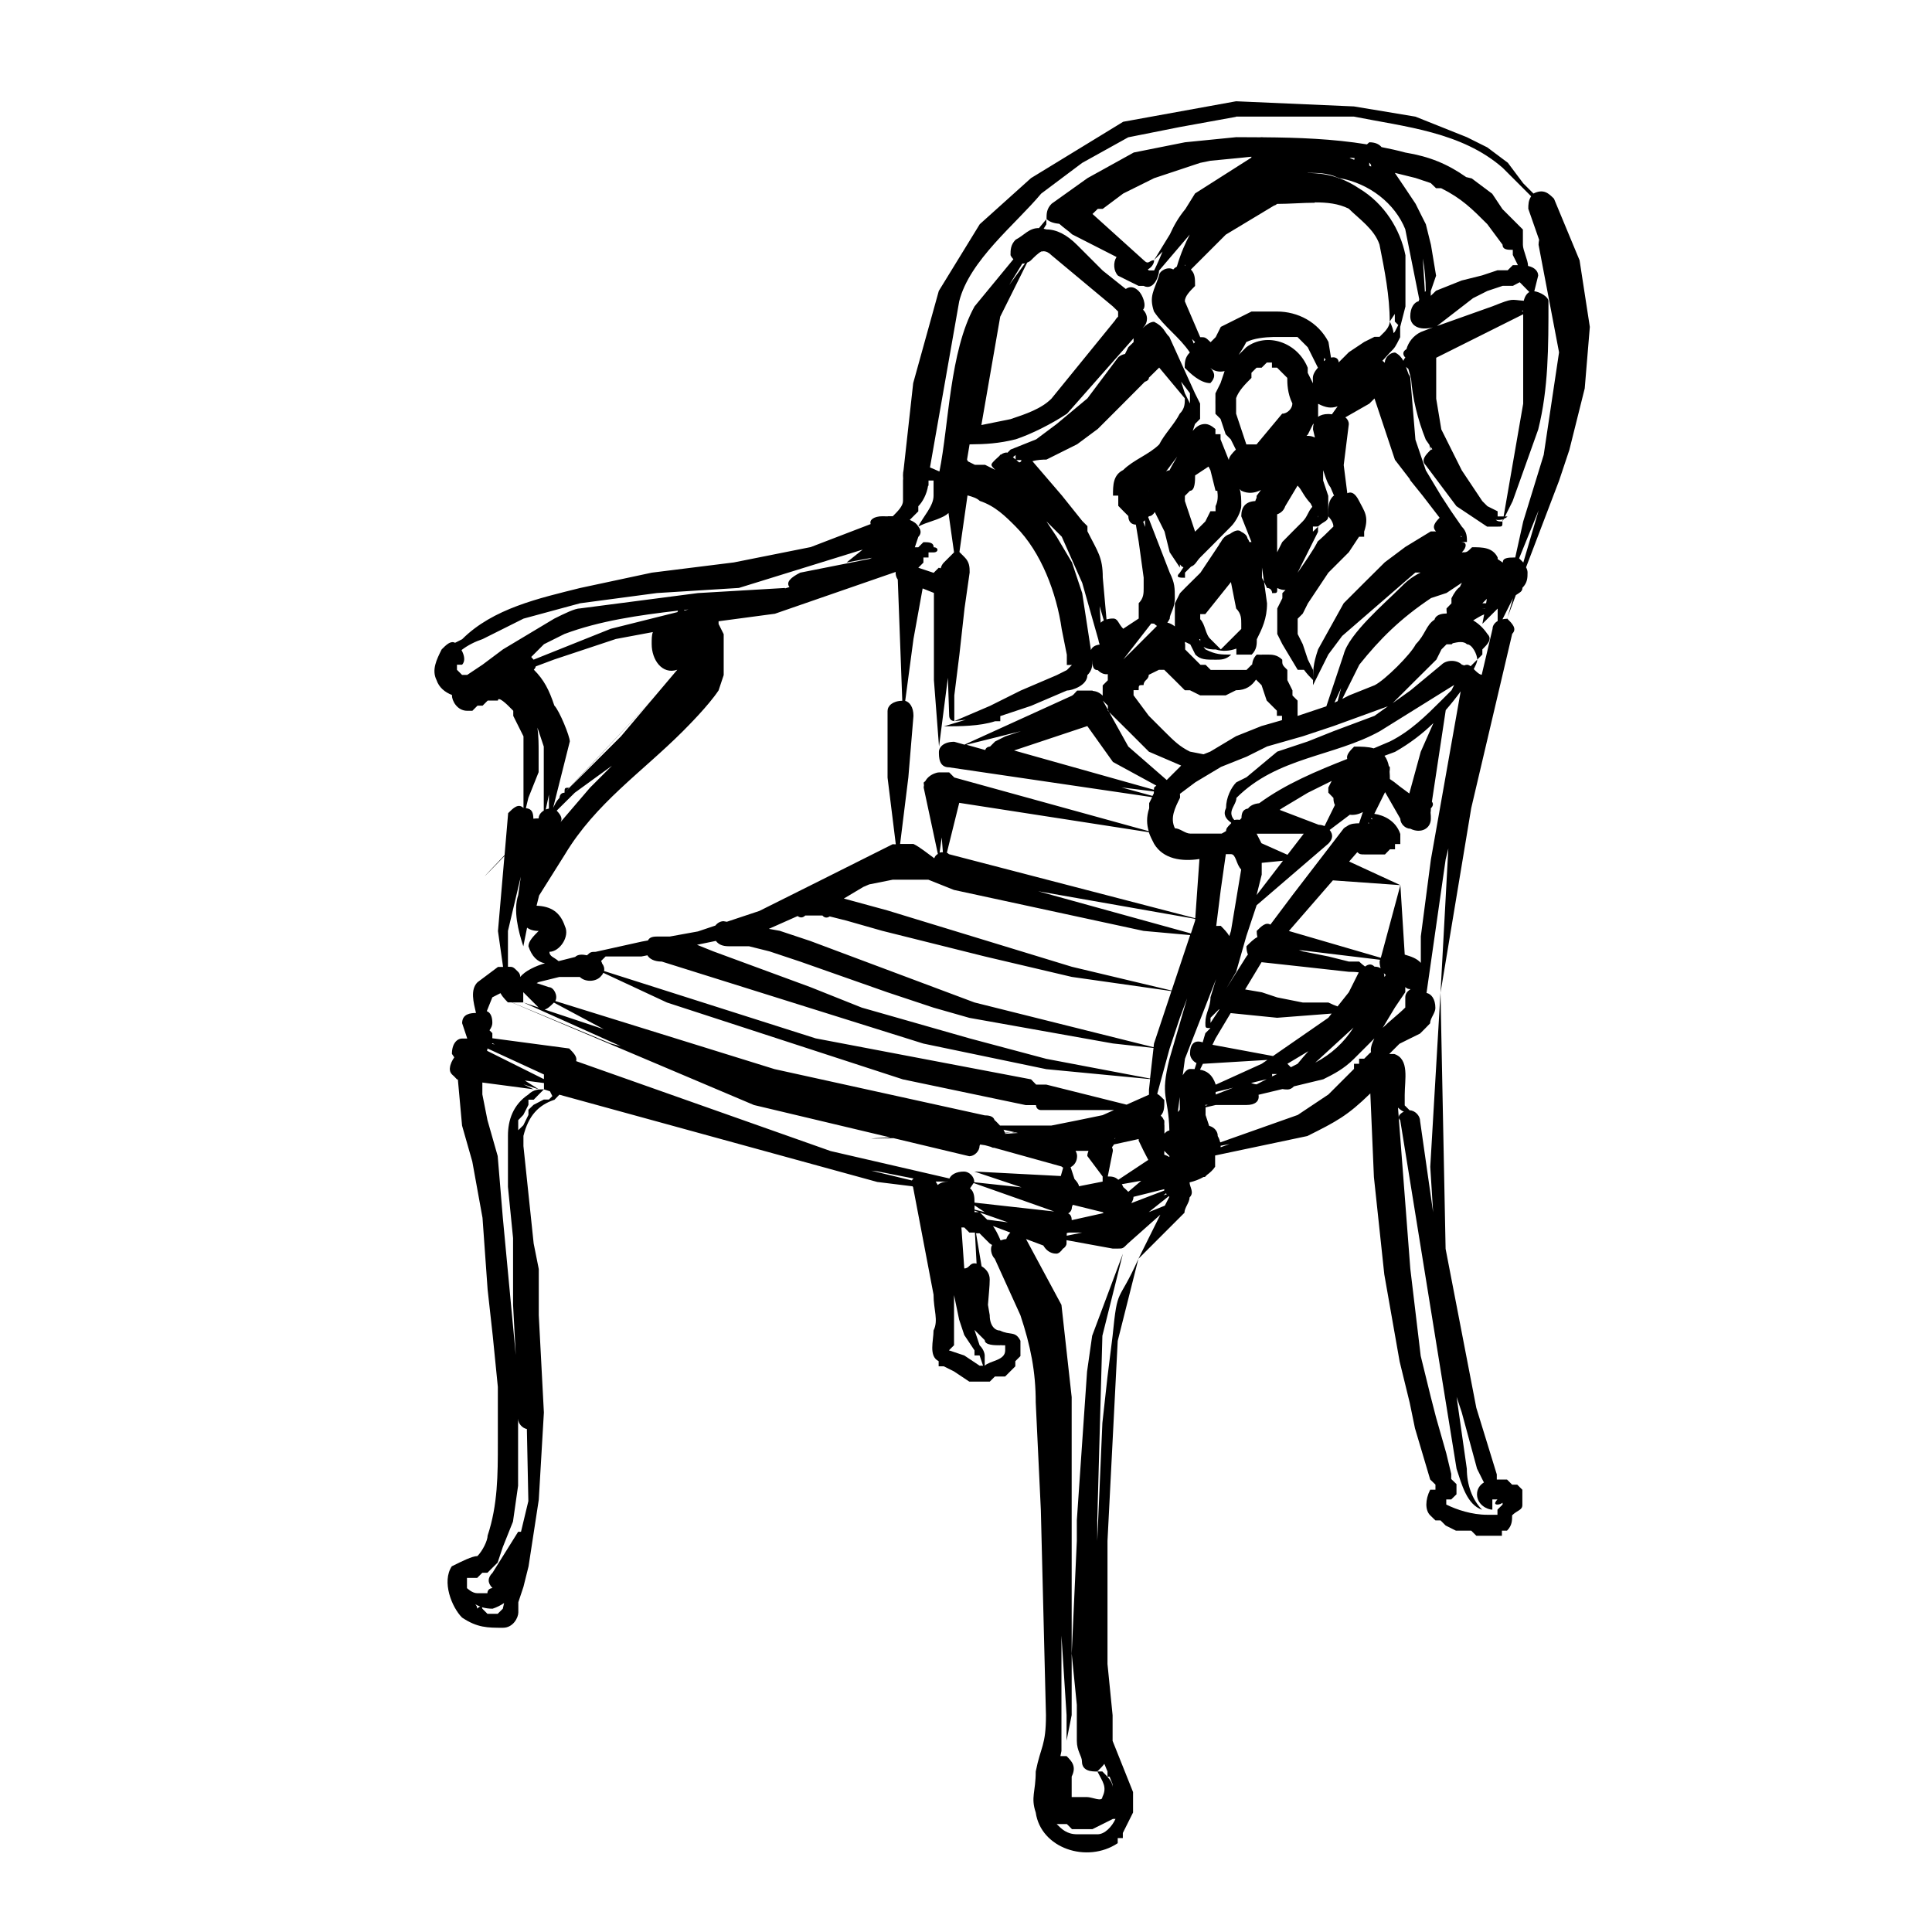 <?xml version="1.0" encoding="UTF-8" standalone="no"?>
<!-- Created with Inkscape (http://www.inkscape.org/) -->
<svg xmlns:i="http://ns.adobe.com/AdobeIllustrator/10.0/" xmlns:dc="http://purl.org/dc/elements/1.1/" xmlns:cc="http://creativecommons.org/ns#" xmlns:rdf="http://www.w3.org/1999/02/22-rdf-syntax-ns#" xmlns:svg="http://www.w3.org/2000/svg" xmlns="http://www.w3.org/2000/svg" xmlns:xlink="http://www.w3.org/1999/xlink" version="1.0" width="100%" height="100%" viewBox="0 0 48 48" id="svg2" xml:space="preserve">
<defs id="defs155"/>
<path d="m 30.710,2.516 -2.804,0.509 -2.291,1.400 -1.273,1.145 -1.018,1.658 -0.636,2.291 -0.239,2.157 c -0.009,0.040 -0.014,0.083 -0.014,0.134 0,0.036 7.09e-4,0.060 0.003,0.082 -9.41e-4,0.014 -0.003,0.028 -0.003,0.044 l 0,0.509 c 0,0.127 -0.127,0.254 -0.254,0.381 l -0.127,0 0,0.003 c -0.043,-6.9e-4 -0.091,-0.003 -0.127,-0.003 -0.213,0 -0.335,0.090 -0.295,0.194 l -1.490,0.572 -1.909,0.381 -2.037,0.254 -1.782,0.381 c -1.019,0.255 -2.167,0.508 -2.932,1.273 l -0.176,0.089 c -0.111,-0.059 -0.221,0.052 -0.333,0.164 -0.127,0.254 -0.254,0.509 -0.127,0.763 0.060,0.181 0.208,0.303 0.385,0.370 -4.33e-4,0.003 -0.003,0.007 -0.003,0.011 0,0.128 0.127,0.381 0.381,0.381 l 0.127,0 0.127,-0.127 0.127,0 0.127,-0.127 0.127,0 0.127,0 c 0,-0.128 0.254,0.127 0.254,0.127 l 0.127,0.127 0,0.127 0.127,0.254 0.127,0.254 0,0.381 0,1.400 c -0.127,-0.127 -0.254,3e-4 -0.381,0.127 l -0.089,1.044 c -0.719,0.755 -0.575,0.615 -0.003,0.022 l -0.161,1.864 0.127,0.891 -0.127,0 -0.509,0.381 c -0.185,0.186 -0.097,0.504 -0.037,0.763 -0.133,0.001 -0.344,0.020 -0.344,0.254 l 0.127,0.381 -0.127,0 c -0.127,0 -0.254,0.126 -0.254,0.381 l 0.059,0.086 c -0.055,0.078 -0.100,0.171 -0.108,0.258 -0.001,0.008 -0.003,0.017 -0.003,0.026 -3.23e-4,0.053 0.014,0.100 0.052,0.138 0.015,0.015 0.032,0.032 0.048,0.044 0.025,0.027 0.050,0.054 0.078,0.082 l 0.022,0.003 0.104,1.145 0.254,0.891 0.254,1.400 0.127,1.782 0.127,1.145 0.127,1.273 0,1.404 c 0,0.763 1.2e-4,1.527 -0.254,2.291 0,0.127 -0.127,0.382 -0.254,0.509 -0.127,0 -0.381,0.127 -0.636,0.254 -0.254,0.382 -1.2e-4,1.018 0.254,1.273 0.382,0.255 0.636,0.254 1.018,0.254 0.254,0 0.381,-0.254 0.381,-0.381 l 0,-0.254 0.127,-0.381 0.127,-0.509 0.254,-1.655 0.127,-2.168 -0.127,-2.419 0,-1.145 -0.127,-0.636 -0.254,-2.419 0,-0.254 c 0.127,-0.510 0.381,-0.766 0.763,-0.895 l 0.003,0.003 0.127,-0.131 7.897,2.168 0.876,0.108 c 0.005,0.006 0.008,0.012 0.014,0.018 l 0.509,2.673 c 0,0.382 0.127,0.637 0,0.891 0,0.255 -0.127,0.636 0.127,0.763 l 0,0.127 0.127,0 0.254,0.127 0.381,0.254 0.381,0 0.127,0 0.127,-0.127 0.254,0 0.127,-0.127 0.127,-0.127 0,-0.127 0.127,-0.127 0,-0.127 0,-0.127 0,-0.127 c -0.128,-0.255 -0.255,-0.126 -0.509,-0.254 -0.128,0 -0.254,-0.126 -0.254,-0.381 l -0.044,-0.258 c 0.016,-0.231 0.044,-0.458 0.044,-0.632 0,-0.156 -0.098,-0.265 -0.202,-0.325 l -0.138,-0.820 0.086,0 0.254,0.254 0.059,0.037 c -0.051,0.075 -0.029,0.247 0.067,0.344 l 0.636,1.400 c 0.254,0.763 0.381,1.403 0.381,2.168 l 0.127,2.673 0.127,5.096 c 0,0.764 -0.127,0.763 -0.254,1.400 0,0.509 -0.128,0.636 0,1.018 0.127,0.891 1.273,1.273 2.037,0.763 l 0,-0.127 0.127,0 0,-0.127 0.127,-0.254 0.127,-0.254 0,-0.127 0,-0.381 -0.254,-0.636 -0.254,-0.636 0,-0.636 -0.127,-1.273 0,-3.059 0.254,-4.969 0.513,-2.037 c -0.510,1.146 -0.513,0.636 -0.640,1.909 l -0.127,1.018 -0.127,1.149 -0.127,2.928 0,-0.254 0,-0.254 0.127,-4.587 0.509,-2.037 -0.763,2.037 -0.127,0.891 -0.254,3.696 0,0.254 0,0.254 -0.127,2.804 0.127,1.273 0,0.891 c 0,0.254 0.127,0.382 0.127,0.509 0,0.255 0.254,0.254 0.381,0.254 0.064,-0.064 0.128,-0.127 0.176,-0.190 l 0.078,0.190 0,0.127 0.052,0 0.074,0.190 0,0.063 c 0,-0.127 -0.127,-0.254 -0.254,-0.381 l -0.123,0 c 0.127,0.254 0.250,0.382 0.123,0.636 0,0.128 -0.254,0 -0.381,0 l -0.127,0 -0.254,0 0,-0.509 c 0.127,-0.255 -3e-4,-0.382 -0.127,-0.509 l -0.127,0 -0.026,0 0.026,-0.127 0,-2.868 0.127,1.977 0,0.254 0,0.381 0.127,-0.636 0,-1.527 0,-6.373 -0.254,-2.291 -0.880,-1.636 0.430,0.161 c 0.060,0.104 0.164,0.202 0.322,0.202 0.057,0 0.115,-0.051 0.161,-0.119 0.055,-0.034 0.093,-0.085 0.093,-0.134 l 0,-0.082 1.145,0.209 0.131,0 c 0.127,0 0.123,-2.99e-4 0.250,-0.127 l 0.805,-0.715 -0.546,1.097 1.145,-1.145 c 0,-0.127 0.127,-0.253 0.127,-0.381 0.124,-0.124 0.005,-0.248 0,-0.374 0.122,-0.028 0.242,-0.073 0.348,-0.134 l 0.033,0 0.052,-0.052 c 0.079,-0.057 0.149,-0.123 0.202,-0.202 l 0,-0.280 2.291,-0.483 c 0.725,-0.362 0.995,-0.503 1.565,-1.059 l 0.089,2.078 0.258,2.419 0.381,2.164 0.250,1.022 0.131,0.636 0.378,1.273 0.131,0.127 0,0.127 -0.131,0 c -0.127,0.254 -0.127,0.509 0,0.636 l 0.131,0.127 0.127,0 0.127,0.127 0.254,0.127 0.381,0 0.127,0.127 0.254,0 0.127,0 0.254,0 0,-0.127 0.127,0 c 0.127,-0.127 0.127,-0.253 0.127,-0.381 0.128,-0.127 0.254,-0.127 0.254,-0.254 l 0,-0.127 0,-0.127 0,-0.127 -0.127,-0.127 -0.127,0 -0.127,-0.127 -0.127,0 -0.127,0 0,-0.127 -0.509,-1.655 -0.763,-3.950 -0.127,-6.369 -0.254,4.332 0.071,1.130 -0.325,-2.276 c 0,-0.127 -0.131,-0.258 -0.258,-0.258 l -0.123,-0.123 0,-0.258 c 0,-0.382 0.123,-0.891 -0.258,-1.018 l -0.127,0 0.127,-0.127 0.127,-0.127 0.254,-0.127 0.258,-0.127 0.127,-0.127 0.123,-0.127 c 0,-0.127 0.131,-0.254 0.131,-0.381 0,-0.230 -0.106,-0.352 -0.220,-0.374 l 0.475,-3.317 0.067,-0.273 -0.194,3.583 0.763,-4.587 1.018,-4.329 c 0.127,-0.127 -2.99e-4,-0.254 -0.127,-0.381 l 0.217,-0.580 c 0.091,-0.062 0.164,-0.086 0.164,-0.183 0.127,-0.127 0.127,-0.254 0.127,-0.381 0,-0.041 -0.014,-0.085 -0.037,-0.127 L 38.735,11.942 38.990,11.178 39.372,9.650 39.499,8.122 39.244,6.467 38.608,4.936 C 38.479,4.808 38.354,4.681 38.098,4.808 L 37.844,4.554 37.462,4.044 36.952,3.662 36.443,3.408 35.166,2.898 33.638,2.644 30.710,2.516 z m 0,0.381 2.928,0 c 1.273,0.254 2.676,0.381 3.696,1.273 l 0.707,0.707 c -0.069,0.104 -0.071,0.206 -0.071,0.310 l 0.269,0.771 c -0.007,0.037 -0.014,0.078 -0.014,0.123 l 0.509,2.673 -0.381,2.546 -0.509,1.655 -0.198,0.895 c -0.203,0.001 -0.310,0.013 -0.310,0.127 l -0.127,-0.086 0,-0.041 c -0.127,-0.254 -0.382,-0.254 -0.636,-0.254 -0.128,0.127 -0.127,0.127 -0.254,0.127 0.127,-0.127 0.127,-0.254 0,-0.254 0,-0.001 6e-6,-0.002 0,-0.003 l 0.127,0 c 0,-0.127 -3e-4,-0.254 -0.127,-0.381 L 36.057,12.706 35.807,12.324 35.425,11.687 35.166,10.924 35.039,9.396 c 0,-0.031 -0.015,-0.063 -0.041,-0.093 -0.026,-0.064 -0.045,-0.130 -0.067,-0.190 0.017,0.017 0.035,0.034 0.059,0.052 l 0.067,0.239 c 0.041,0.506 0.163,1.013 0.366,1.520 l 0.089,0.127 0.033,0.127 -0.003,-0.082 0.044,0.067 c -0.013,0.005 -0.026,0.007 -0.041,0.014 -0.127,0.127 -0.250,0.254 -0.123,0.381 l 0.763,1.018 0.381,0.254 0.381,0.254 0.254,0 c 0.128,0 0.127,6e-5 0.127,-0.127 -0.089,0 -0.117,-0.001 -0.168,-0.044 0.063,0.010 0.123,0.006 0.179,-0.011 l -0.011,0.056 0.033,-0.067 c 0.032,-0.013 0.066,-0.032 0.093,-0.059 l -0.063,0 0.190,-0.381 0.636,-1.782 c 0.254,-1.019 0.254,-2.036 0.254,-3.183 0,-0.118 -0.219,-0.234 -0.352,-0.250 l 0.097,-0.389 c 0,-0.103 -0.083,-0.204 -0.250,-0.239 -0.001,-0.003 -0.001,-0.007 -0.003,-0.011 0,-0.127 -0.127,-0.385 -0.127,-0.513 l 0,-0.381 -0.254,-0.254 -0.254,-0.254 -0.254,-0.381 -0.509,-0.381 -0.138,-0.033 C 35.959,4.072 35.518,3.890 34.915,3.790 34.719,3.736 34.520,3.694 34.324,3.655 34.261,3.578 34.160,3.535 34.020,3.535 c -0.017,0.017 -0.039,0.035 -0.059,0.052 -0.856,-0.139 -1.712,-0.169 -2.568,-0.176 -0.014,-0.001 -0.030,-0.003 -0.044,-0.003 -0.017,0 -0.032,0.002 -0.048,0.003 -0.195,-0.001 -0.392,-0.003 -0.587,-0.003 l -1.273,0.127 -1.273,0.254 -1.149,0.636 -0.891,0.636 c -0.128,0.127 -0.127,0.254 -0.127,0.381 0.078,0.078 0.202,0.108 0.318,0.119 0.114,0.106 0.240,0.184 0.318,0.262 L 27.740,6.385 c -0.088,0.135 -0.075,0.350 0.037,0.464 l 0.254,0.127 0.258,0.127 0.123,0 c 0.255,0.127 0.385,-0.254 0.385,-0.381 l 0.763,-0.895 c -0.107,0.212 -0.215,0.436 -0.322,0.797 -0.029,0.015 -0.060,0.038 -0.089,0.071 -0.133,-0.084 -0.352,0.035 -0.352,0.153 -0.127,0.382 -0.255,0.509 -0.127,0.891 0.254,0.382 0.636,0.636 0.891,1.018 -0.127,0.127 -0.127,0.254 -0.127,0.381 0.127,0.127 0.382,0.381 0.636,0.381 0.127,-0.127 0.127,-0.254 0,-0.381 0.087,0.086 0.231,0.113 0.355,0.082 l -0.101,0.299 -0.127,0.254 0,0.127 c 0,0.063 -0.002,0.118 0,0.168 l 0,0.086 0,0.127 0.127,0.127 0.127,0.381 0.127,0.127 0.127,0.254 c -0.086,0.085 -0.168,0.172 -0.176,0.258 l -0.205,-0.513 0,-0.127 -0.127,0 0,-0.127 c 0,0 -0.127,-0.127 -0.254,-0.127 -0.132,0 -0.229,0.070 -0.310,0.172 l 0.056,-0.172 0.127,-0.127 0,-0.254 0,-0.127 -0.127,-0.254 -0.636,-1.400 C 28.926,8.250 28.927,8.122 28.673,7.995 c -0.096,0 -0.193,0.071 -0.288,0.161 l 0.029,-0.033 C 28.518,8.018 28.535,7.831 28.399,7.695 28.491,7.593 28.392,7.333 28.291,7.231 28.183,7.124 28.075,7.107 27.969,7.179 L 27.396,6.722 26.759,6.085 c -0.254,-0.254 -0.508,-0.385 -0.763,-0.385 -0.023,-0.007 -0.045,-0.013 -0.067,-0.018 l 0.067,-0.108 0,-0.127 -0.183,0.220 c -0.248,-0.005 -0.371,0.183 -0.580,0.288 -0.127,0.127 -0.127,0.258 -0.127,0.385 0.020,0.041 0.044,0.072 0.071,0.101 L 24.212,7.613 C 23.594,8.727 23.574,10.559 23.340,11.714 l -0.235,-0.101 0.726,-4.126 c 0.255,-1.019 1.400,-1.913 2.037,-2.677 l 1.018,-0.763 1.145,-0.636 1.276,-0.254 1.400,-0.254 z m 0.378,0.992 c 0.001,0.008 0.003,0.016 0.003,0.026 l -1.400,0.891 -0.239,0.385 c -0.181,0.220 -0.290,0.420 -0.385,0.629 l -0.393,0.640 0.209,-0.209 c -0.059,0.141 -0.122,0.294 -0.209,0.468 l -0.131,0 -0.026,-0.026 c 0.086,-0.043 0.157,-0.135 0.157,-0.228 -0.128,0 -0.131,0.127 -0.258,0 l -1.273,-1.149 0.131,-0.127 0.123,0 0.509,-0.381 0.767,-0.381 1.145,-0.381 0.254,-0.052 0.763,-0.074 0.250,-0.026 z m 2.475,0.029 0.093,0.011 c -0.004,0.013 -0.008,0.027 -0.011,0.041 l -0.116,-0.048 0.033,-0.003 z m 0.456,0.123 c 0.022,0.022 0.035,0.040 0.044,0.056 -1.37e-4,0.013 0.001,0.027 0.003,0.041 l -0.048,-0.022 0,-0.074 z m -1.527,0.254 c 0.244,0 0.489,-2.565e-4 0.733,0.112 0.017,0.005 0.035,0.012 0.052,0.018 0.754,0.133 1.383,0.638 1.636,1.269 l 0.348,1.741 c -0.005,0.015 -0.011,0.032 -0.014,0.048 -0.110,0.027 -0.209,0.155 -0.209,0.378 0,0.236 0.223,0.358 0.561,0.273 L 35.297,8.250 c -0.185,0.092 -0.305,0.249 -0.355,0.426 -0.088,0.048 -0.105,0.130 -0.026,0.209 -0.027,0.027 -0.043,0.054 -0.048,0.082 -0.045,-0.084 -0.106,-0.158 -0.209,-0.209 -0.127,0 -0.254,0.127 -0.254,0.254 -0.019,-0.019 -0.040,-0.034 -0.059,-0.048 l 0.187,-0.205 c 0.127,-0.127 0.127,-0.127 0.254,-0.381 l 0,-0.254 0.131,-0.509 0,-1.273 C 34.788,5.703 34.402,5.063 33.766,4.681 33.606,4.574 33.448,4.492 33.279,4.430 c -0.007,-0.001 -0.014,-0.002 -0.022,-0.003 -0.010,-0.005 -0.019,-0.010 -0.029,-0.014 C 33.006,4.337 32.767,4.299 32.492,4.299 z m 2.164,0 0.513,0.127 0.378,0.127 0.131,0.127 0.127,0 c 0.509,0.254 0.763,0.509 1.145,0.891 l 0.381,0.513 c 0,0.127 0.127,0.127 0.254,0.127 l 0,0.127 0.127,0.254 -0.127,0 -0.127,0.127 -0.254,0 -0.381,0.127 -0.509,0.127 -0.636,0.254 -0.131,0.127 0,-0.127 0.003,0 L 35.679,6.849 35.552,6.085 35.425,5.572 35.297,5.318 35.170,5.063 34.915,4.681 34.657,4.299 z m -1.988,0.733 c 0.302,0 0.587,0.029 0.842,0.157 0.255,0.254 0.636,0.509 0.763,0.891 0.127,0.637 0.254,1.276 0.254,1.913 l 0.127,-0.190 0,0.190 0.086,0.086 -0.086,0.168 -0.033,0.033 c -0.003,-0.076 -0.033,-0.168 -0.093,-0.288 0,0.127 -0.127,0.254 -0.127,0.254 l -0.127,0.127 -0.127,0 -0.254,0.127 -0.381,0.254 -0.254,0.254 c 0,-0.127 -0.127,-0.127 -0.127,-0.127 -0.022,0 -0.043,0.003 -0.063,0.007 l -0.063,-0.389 C 32.746,7.995 32.238,7.740 31.728,7.740 l -0.381,0 -0.254,0 -0.254,0.127 -0.254,0.127 -0.254,0.127 -0.127,0.254 -0.127,0.127 C 29.946,8.377 29.946,8.377 29.819,8.377 L 29.437,7.486 c 0,-0.127 0.127,-0.254 0.254,-0.381 0,-0.188 -0.001,-0.307 -0.104,-0.408 l 0.868,-0.868 1.194,-0.719 c 0.025,-0.007 0.053,-0.019 0.078,-0.044 0.318,0 0.637,-0.029 0.939,-0.029 z M 25.916,6.242 c 0.079,0 0.141,0.033 0.205,0.097 l 1.527,1.273 0.131,0.127 0,0.127 c -0.032,0.031 -0.058,0.061 -0.074,0.093 L 26.122,9.905 c -0.255,0.254 -0.636,0.381 -1.018,0.509 l -0.722,0.146 0.468,-2.692 0.670,-1.344 c 0.034,-0.014 0.067,-0.030 0.093,-0.056 0.086,-0.085 0.172,-0.174 0.258,-0.220 0.015,-0.001 0.030,-0.003 0.044,-0.003 z m 9.433,0.176 c 0.047,0.263 0.074,0.538 0.074,0.812 -0.007,0.007 -0.015,0.014 -0.022,0.022 l -0.052,-0.835 z m -9.882,0.123 -0.393,0.539 0.325,-0.531 c 0.023,5.841e-4 0.045,-0.002 0.067,-0.007 z m 3.984,0.033 c -0.002,0.008 -0.004,0.017 -0.007,0.026 -0.004,-0.002 -0.006,-0.005 -0.011,-0.007 l 0.018,-0.018 z m 8.306,0.438 0.239,0.243 c -0.062,0.036 -0.114,0.109 -0.138,0.217 -0.335,-0.023 -0.243,-0.075 -0.778,0.138 l -1.378,0.490 0.895,-0.692 0.355,-0.179 0.381,-0.127 0.254,0 c 0.058,-0.029 0.114,-0.059 0.168,-0.089 z m 0.086,0.707 0,0.018 -0.041,0 0.041,-0.018 z m 0,0.082 0,2.228 -0.486,2.801 -0.022,0 -0.127,0 0,-0.127 -0.254,-0.127 -0.127,-0.127 -0.509,-0.763 -0.509,-1.018 -0.127,-0.763 0,-0.763 0,-0.127 0,-0.127 2.164,-1.082 z m -6.197,0.572 c 0.075,-0.001 0.146,0 0.209,0 l 0.127,0 0.127,0 0.127,0 0.127,0.127 0.127,0.127 0.254,0.509 c 0,0 -0.127,0.127 -0.127,0.254 0,0.047 0.002,0.092 0.003,0.138 l -0.003,-0.011 -0.127,-0.254 0,-0.127 c -0.255,-0.636 -1.017,-0.891 -1.527,-0.509 l -0.127,0.127 -0.063,0.063 c 0.063,-0.095 0.127,-0.190 0.190,-0.318 0.191,-0.095 0.454,-0.121 0.681,-0.127 z m -3.482,0.029 0,0.097 -0.131,0.127 -0.082,0.168 c -0.065,0.013 -0.126,0.041 -0.172,0.086 l -0.763,1.018 -0.763,0.636 -0.509,0.381 -0.636,0.254 -0.078,0.078 c -0.052,-0.012 -0.108,0.010 -0.161,0.048 l -0.014,0 c -0.011,0.011 -0.018,0.022 -0.026,0.033 -0.033,0.028 -0.067,0.060 -0.101,0.093 -0.127,0.127 -0.127,0.127 0,0.254 l -0.254,-0.127 -0.254,0 -0.172,-0.086 -0.022,-0.044 0.063,-0.378 c 0.391,-0.003 0.728,-0.021 1.149,-0.127 0.383,-0.127 0.890,-0.381 1.273,-0.636 l 1.658,-1.879 z m 1.449,0.018 c 0.025,0.026 0.052,0.052 0.078,0.078 -0.012,0.012 -0.023,0.025 -0.033,0.037 l -0.044,-0.116 z m 3.291,0.468 c 0.010,0.017 0.019,0.034 0.029,0.052 -0.015,0.010 -0.031,0.021 -0.044,0.033 0.005,-0.030 0.012,-0.057 0.014,-0.086 z m -1.430,0.119 0.127,0 0,0.127 0.127,0 0.127,0.127 0.127,0.127 c 0,0.127 3e-4,0.381 0.127,0.636 0,0.127 -0.126,0.254 -0.254,0.254 l -0.636,0.763 -0.254,0 -0.254,-0.763 0,-0.127 0,-0.127 0,-0.134 c 0.067,-0.186 0.224,-0.344 0.381,-0.501 0,-0.048 8.64e-4,-0.087 0,-0.127 l 0.127,-0.127 0.127,0 0.127,-0.127 z m -2.673,0.127 0.636,0.763 c 0,0.127 8.99e-4,0.254 -0.127,0.381 -0.127,0.254 -0.382,0.509 -0.509,0.763 -0.255,0.254 -0.639,0.381 -0.895,0.636 -0.255,0.127 -0.254,0.381 -0.254,0.636 l 0.131,0 0,0.127 0,0.127 0.123,0.127 0.127,0.127 c 0,0.149 0.089,0.213 0.187,0.213 l 0.071,0.426 0.123,0.891 0,0.254 c 0,0.127 0.003,0.254 -0.123,0.381 l 0,0.381 -0.385,0.254 c -0.127,-0.128 -0.126,-0.254 -0.254,-0.254 -0.062,0 -0.114,0.009 -0.161,0.022 l -0.093,-1.041 c 0,-0.509 -0.127,-0.640 -0.381,-1.149 l 0,-0.127 -0.127,-0.127 -0.509,-0.636 -0.730,-0.850 c 0.122,-0.037 0.263,-0.041 0.348,-0.041 l 0.763,-0.381 0.513,-0.381 0.509,-0.509 0.659,-0.662 c 0.058,-0.018 0.101,-0.049 0.101,-0.101 l 0.258,-0.254 z m 0.543,0.348 0.220,0.288 0,0.254 -0.127,-0.254 -0.093,-0.288 z m 4.804,0.415 0.509,1.527 0.366,0.475 0.014,0.033 0.307,0.381 0.423,0.550 c -0.111,0.114 -0.204,0.226 -0.089,0.340 l -0.131,0 -0.632,0.385 -0.509,0.381 -0.513,0.509 -0.509,0.509 -0.636,1.145 c -0.128,0.382 -0.127,0.509 -0.127,0.891 l 0.381,-0.763 0.344,-0.460 1.819,-1.576 0.131,0 c -0.255,0.127 -0.382,0.254 -0.509,0.381 -0.382,0.382 -1.276,1.145 -1.404,1.655 l -0.430,1.288 -0.715,0.239 0,-0.127 0,-0.254 -0.127,-0.127 0,-0.127 -0.127,-0.254 0,-0.127 0,-0.127 c -0.128,-0.127 -0.127,-0.126 -0.127,-0.254 -0.127,-0.127 -0.254,-0.127 -0.381,-0.127 l -0.127,0 -0.003,0.003 c -0.038,-0.001 -0.076,-0.003 -0.123,-0.003 -0.074,0.074 -0.103,0.153 -0.116,0.254 l -0.011,0 -0.127,0.127 -0.127,0 -0.127,0 -0.254,0 -0.254,0 -0.127,0 -0.127,-0.127 -0.127,0 -0.254,-0.254 -0.127,-0.127 0,-0.127 c 0,-0.008 -0.005,-0.017 -0.007,-0.026 0.001,-0.012 0.003,-0.024 0.003,-0.037 l 0.131,0.063 0.127,0.254 c 0.128,0.127 0.255,0.127 0.509,0.127 0.128,0 0.254,-2.99e-4 0.381,-0.127 -0.254,0 -0.382,-3e-4 -0.636,-0.127 -0.017,-0.017 -0.035,-0.041 -0.052,-0.067 0.102,0.066 0.205,0.067 0.307,0.067 0.160,0.053 0.341,0.039 0.509,-0.022 l 0,0.149 0.381,0 c 0.127,-0.127 0.127,-0.254 0.127,-0.381 0.127,-0.255 0.254,-0.509 0.254,-0.891 l -0.074,-0.535 -0.052,-0.101 0,-0.254 0.052,0.355 0.074,0.153 c 0.127,0 0.127,0.127 0.127,0.127 0.127,0 0.127,-3e-4 0.127,-0.127 0.082,0.041 0.150,0.052 0.205,0.048 l -0.078,0.078 0,0.127 -0.127,0.254 0,0.127 0,0.254 0,0.254 0.127,0.254 0.381,0.636 0.127,0 0.029,0 c 0.074,0.101 0.149,0.179 0.224,0.254 l 0,-0.127 0,-0.127 -0.127,-0.254 -0.127,-0.381 -0.127,-0.254 0,-0.127 0,-0.127 0,-0.127 0.127,-0.127 0.127,-0.254 0.254,-0.381 0.254,-0.381 0.509,-0.509 0.254,-0.385 0.127,0 0,-0.127 c 0.128,-0.382 -3.19e-4,-0.509 -0.127,-0.763 -0.097,-0.195 -0.194,-0.238 -0.292,-0.190 l -0.089,-0.700 0.127,-1.018 c 0,-0.060 -0.028,-0.121 -0.086,-0.168 l 0.595,-0.340 0.127,-0.127 z M 32.747,10.032 c 0.198,0.099 0.322,0.119 0.486,0.063 l -0.142,0.198 c -0.002,5.12e-4 -0.004,-6.05e-4 -0.007,0 -0.025,-0.003 -0.053,-0.007 -0.082,-0.007 -0.108,0 -0.192,0.024 -0.254,0.071 l 0,-0.071 0,-0.127 0,-0.127 z m -0.108,0.490 c -0.012,0.043 -0.018,0.090 -0.018,0.146 l 0.048,0.202 c -0.063,-0.031 -0.136,-0.046 -0.209,-0.041 l 0.033,-0.033 0.127,-0.254 0.018,-0.018 z m -7.407,0.782 0,0.112 -0.067,-0.059 c 0.021,-0.015 0.045,-0.030 0.067,-0.052 z m 4.018,0.037 c -0.048,0.088 -0.119,0.193 -0.194,0.344 -0.040,0 -0.066,0.015 -0.089,0.033 l 0.217,-0.288 0.067,-0.089 z m -3.872,0.086 c -0.006,0.012 -0.008,0.026 -0.011,0.041 -0.015,0.006 -0.029,0.013 -0.044,0.022 l -0.071,-0.059 0.108,0 0.018,-0.003 z m 4.647,0.164 0.048,0.093 0.127,0.509 0.044,0 c 0.016,0.127 0.019,0.254 -0.044,0.381 l 0,0.127 -0.127,0 -0.127,0.254 -0.254,0.254 -0.127,-0.381 -0.127,-0.381 0,-0.127 0.127,-0.127 c 0.127,0 0.127,-0.254 0.127,-0.381 l 0.333,-0.220 z m 2.849,0.093 c 0.079,0.238 0.110,0.331 0.183,0.426 l 0.089,0.209 c -0.006,-5e-6 -0.011,0 -0.018,0 -0.128,0.127 -0.127,0.254 -0.127,0.509 0,0 0.127,0.127 0.127,0.254 -0.764,0.764 2.99e-4,-0.124 -0.891,1.149 l 0.509,-1.018 0,-0.127 -0.127,0.123 0,-0.127 0.127,0 c 0.127,-0.127 0.254,-0.127 0.254,-0.254 l 0,-0.127 0,-0.127 0,-0.254 -0.127,-0.381 0,-0.254 z m -9.807,0.254 0.127,0 0,0.381 c 0,0.254 -0.254,0.509 -0.381,0.763 0.254,-0.127 0.382,-0.127 0.636,-0.254 0.042,-0.021 0.080,-0.048 0.116,-0.082 l 0.138,0.977 -0.127,0.127 -0.127,0.127 c -0.038,0.038 -0.063,0.087 -0.078,0.142 l -0.048,-0.014 -0.127,0.127 -0.381,-0.127 0.127,-0.127 0,-0.127 0.127,0 0,-0.127 0.127,0 c 0.127,0 0.127,-0.127 0,-0.127 0,-0.127 -0.127,-0.127 -0.254,-0.127 l -0.127,0.127 -0.086,0 0.086,-0.258 c 0.127,-0.127 0,-0.254 0,-0.254 -0.039,-0.079 -0.119,-0.130 -0.213,-0.168 l 0.086,-0.086 0.127,-0.127 0,-0.127 c 0.106,-0.106 0.211,-0.299 0.243,-0.509 l 0.011,0 0,-0.127 z m 9.171,0.127 c 0.115,0.116 0.131,0.232 0.325,0.445 0.013,0.027 0.026,0.055 0.041,0.082 -0.110,0.121 -0.118,0.241 -0.239,0.363 l -0.127,0.127 -0.127,0.127 -0.254,0.258 -0.127,0.254 0,-0.767 0,-0.176 c 0.048,-0.015 0.092,-0.044 0.127,-0.078 0.034,-0.034 0.058,-0.075 0.074,-0.123 l 0.307,-0.513 z m -1.441,0.082 c 0.013,0.016 0.027,0.031 0.041,0.044 0.178,0.089 0.355,0.054 0.490,-0.018 l -0.108,0.146 0,0.048 c -0.013,0.026 -0.024,0.054 -0.033,0.082 -0.231,0.011 -0.348,0.135 -0.348,0.378 l 0.254,0.640 -0.052,0 c -0.011,-0.034 -0.027,-0.064 -0.048,-0.093 -0.009,-0.053 -0.045,-0.107 -0.153,-0.161 -0.071,-0.071 -0.181,-0.022 -0.288,0.056 -0.083,0.024 -0.164,0.086 -0.220,0.198 -0.023,0.023 -0.037,0.044 -0.044,0.067 l -0.464,0.696 -0.385,0.381 -0.123,0.127 -0.127,0.254 0,0.127 0,0.127 0,0.127 0,0.190 c -0.058,-0.045 -0.121,-0.081 -0.187,-0.093 0.019,-0.027 0.040,-0.058 0.059,-0.097 0,-0.127 0.127,-0.255 0.127,-0.509 0,-0.255 -2.99e-4,-0.381 -0.127,-0.636 l -0.535,-1.381 c 0.007,-0.007 0.014,-0.014 0.022,-0.022 0.053,0 0.107,-0.043 0.142,-0.104 l 0.243,0.486 0.127,0.513 0.254,0.381 0,-0.082 c 0.025,0.037 0.048,0.064 0.089,0.074 l -0.089,0.134 c -0.127,0.127 -8.99e-4,0.127 0.127,0.127 l 0,-0.127 0.127,-0.127 0.022,-0.022 c 0.113,-0.041 0.136,-0.136 0.232,-0.232 l 0.254,-0.254 0.509,-0.513 c 0.128,-0.127 0.254,-0.381 0.254,-0.509 0,-0.175 8.4e-5,-0.289 -0.041,-0.426 z m -2.254,0.044 0.003,0 0,0.007 -0.003,-0.007 z m -4.508,0.116 c 0.126,0.035 0.236,0.068 0.307,0.138 0.382,0.127 0.637,0.381 0.891,0.636 0.637,0.636 1.018,1.658 1.145,2.550 l 0.127,0.636 0,0.254 0.127,0 -0.127,0.127 -0.254,0.127 -0.891,0.381 -0.763,0.381 -0.891,0.381 0.292,-0.037 -0.546,0.164 c 0.382,0 0.890,-2.99e-4 1.273,-0.127 l 0.127,0 0,-0.127 0.763,-0.254 0.891,-0.381 c 0.127,0 0.509,-0.126 0.509,-0.381 0.127,-0.127 0.127,-0.253 0.127,-0.381 0,0.128 0.002,0.254 0.131,0.254 0.086,0.086 0.169,0.111 0.250,0.101 l 0,0.153 -0.127,0.127 0,0.254 c -0.082,-0.082 -0.164,-0.109 -0.247,-0.119 -0.002,-0.002 -0.005,-0.004 -0.007,-0.007 l -0.381,0 c -0.031,0.032 -0.062,0.065 -0.089,0.097 -0.013,0.009 -0.026,0.018 -0.037,0.029 l -2.673,1.217 -0.254,-0.071 c -0.255,0 -0.381,0.127 -0.381,0.254 0,0.127 -5.99e-4,0.381 0.254,0.381 l 5.044,0.741 -0.074,0.149 0,0.127 c -0.074,0.225 -0.060,0.406 -0.011,0.569 l -4.830,-1.333 -0.127,-0.127 -0.254,0 c -0.015,0 -0.033,0.003 -0.052,0.007 -0.014,0.003 -0.030,0.008 -0.044,0.014 -0.087,0.029 -0.188,0.093 -0.243,0.194 -0.013,0.013 -0.027,0.023 -0.041,0.037 0,0.018 0.002,0.044 0.007,0.067 -0.003,0.019 -0.007,0.038 -0.007,0.059 l 0.352,1.647 c -0.046,0.027 -0.077,0.067 -0.089,0.108 -0.172,-0.123 -0.344,-0.269 -0.516,-0.355 l -0.333,0 0.205,-1.655 0.127,-1.527 c 0,-0.221 -0.097,-0.345 -0.205,-0.374 l 0.205,-1.535 0.228,-1.258 0.280,0.112 0,2.164 0.127,1.655 0.220,-1.711 0.033,0.947 c 0,0 3e-4,0.127 0.127,0.127 l 0,-0.127 0,-0.509 0.127,-1.018 0.127,-1.145 0.127,-0.891 c 0,-0.127 -2.99e-4,-0.254 -0.127,-0.381 l -0.127,-0.127 0.202,-1.415 z m 14.196,0.359 -0.385,1.310 c -0.031,-0.036 -0.068,-0.068 -0.104,-0.104 l 0.490,-1.205 z m -5.489,0.149 c 0.002,0.003 0.004,0.007 0.007,0.011 l 0,0.033 c -9.27e-4,-0.014 -0.005,-0.030 -0.007,-0.044 z m -4.299,0.112 0.011,0.164 -0.052,-0.127 c 0.004,-0.004 0.010,-0.007 0.014,-0.011 0.009,-0.009 0.018,-0.016 0.026,-0.026 z m -2.445,0.026 0.381,0.381 0.509,1.149 0.400,1.408 c 0.007,0.042 0.018,0.084 0.033,0.123 -0.112,0.013 -0.190,0.061 -0.217,0.138 l -0.217,-1.415 -0.254,-0.763 -0.381,-0.640 -0.254,-0.381 z m 10.287,0.352 0.033,0.029 -0.014,0.014 c -0.004,-0.016 -0.011,-0.032 -0.018,-0.044 z m -14.859,0.355 -0.393,0.314 0.632,-0.116 -0.067,0.029 -1.715,0.340 c -0.240,0.120 -0.362,0.239 -0.269,0.359 l -0.112,0.033 0,-0.011 -2.164,0.127 -2.928,0.381 c -0.127,0 -0.385,0.127 -0.640,0.254 l -1.273,0.763 -0.509,0.381 -0.381,0.254 -0.127,0 -0.127,-0.127 0,-0.127 0.127,0 c 0.088,-0.088 0.056,-0.237 -0.014,-0.363 0.156,-0.121 0.339,-0.211 0.524,-0.273 l 1.018,-0.509 1.404,-0.381 1.909,-0.254 2.037,-0.127 3.070,-0.951 z m 0.827,0.546 c -0.008,0.067 0.013,0.140 0.052,0.194 l 0.112,3.010 c -0.244,0.005 -0.366,0.130 -0.366,0.254 l 0,1.655 0.205,1.658 c -0.004,3.57e-4 -0.010,-4.69e-4 -0.014,0 -0.021,-0.001 -0.042,-0.003 -0.063,-0.003 l -1.786,0.895 -1.527,0.763 -0.808,0.269 -0.082,-0.014 c -0.076,0 -0.153,0.043 -0.202,0.108 l -0.434,0.146 -0.700,0.127 -0.063,0 -0.254,0 c -0.129,0 -0.193,0.031 -0.224,0.097 l -0.157,0.029 -1.145,0.254 c -0.109,0 -0.129,0.004 -0.213,0.086 -0.108,-0.022 -0.222,-0.031 -0.295,0.041 l -0.411,0.104 c -0.117,-0.102 -0.228,-0.114 -0.228,-0.232 0.254,0 0.513,-0.381 0.385,-0.636 -0.120,-0.360 -0.357,-0.495 -0.704,-0.509 l 0.063,-0.254 0.640,-1.018 c 0.764,-1.273 1.909,-2.040 2.928,-3.059 0.127,-0.128 0.636,-0.636 0.891,-1.018 l 0.127,-0.381 0,-0.381 0,-0.254 0,-0.381 -0.127,-0.254 0,-0.067 1.400,-0.187 3.007,-1.041 z m 8.328,0.250 0.131,0.662 c 0.127,0.127 0.127,0.254 0.127,0.381 l 0,0.127 -0.127,0.127 -0.127,0.127 -0.127,0.127 -0.127,0.127 -0.254,-0.254 C 29.946,15.766 29.946,15.511 29.819,15.384 l 0,-0.127 0.127,0 0.632,-0.790 z m 5.737,0.026 -0.048,0.101 c -0.068,0.043 -0.140,0.142 -0.209,0.280 l 0,0.127 -0.123,0.127 c 0,0.041 0.001,0.077 0.007,0.112 l -0.007,0.014 c -0.160,0 -0.272,0.051 -0.299,0.153 -0.209,0.133 -0.226,0.372 -0.464,0.610 -0.128,0.255 -0.767,0.890 -1.022,1.018 l -0.636,0.254 -0.168,0.086 0.423,-0.850 c 0.509,-0.637 1.019,-1.145 1.782,-1.655 l 0.385,-0.127 0.381,-0.254 z m 1.273,0.381 -0.146,0.509 c -0.042,0.001 -0.081,0.007 -0.116,0.014 l 0.262,-0.524 z m -0.651,0.014 -0.018,0.112 -0.093,0 0.112,-0.112 z m -9.620,0.183 0.104,0.355 c -0.032,0.015 -0.056,0.035 -0.078,0.056 l -0.026,-0.411 z m 9.579,0.052 0,0.003 -0.071,0 c 0.031,0 0.053,-0.001 0.071,-0.003 z m 0.310,0.003 0,0.314 c -0.083,0.049 -0.127,0.121 -0.127,0.194 l -0.269,1.142 c -0.065,-0.009 -0.132,-0.077 -0.198,-0.142 0.037,-0.078 0.086,-0.156 0.086,-0.235 -0.041,0.041 -0.105,0.105 -0.164,0.164 -0.030,-0.022 -0.059,-0.037 -0.089,-0.037 -0.025,0 -0.052,0.009 -0.078,0.018 -0.013,-0.010 -0.028,-0.018 -0.048,-0.018 -0.127,-0.128 -0.382,-0.128 -0.509,0 l -0.767,0.636 -0.445,0.318 0.572,-0.572 0.513,-0.509 0.127,-0.254 0.127,-0.127 0.127,0 c 0.008,-0.008 0.017,-0.017 0.026,-0.026 0.124,-0.028 0.269,-0.059 0.355,0.026 0.128,0 0.254,0.254 0.254,0.381 l 0.127,-0.127 0,-0.127 c 0.128,-0.128 0.254,-0.254 0.127,-0.381 -0.101,-0.151 -0.222,-0.261 -0.355,-0.340 0.113,-0.067 0.199,-0.122 0.273,-0.149 l -0.044,0.235 0.381,-0.381 z m -20.098,0.026 -0.104,0.026 -0.014,-0.014 c 0.039,-0.004 0.079,-0.006 0.119,-0.011 z m -0.265,0.029 c -0.007,0.013 -0.012,0.025 -0.014,0.037 l -1.658,0.415 -1.917,0.767 c -0.017,-0.022 -0.038,-0.044 -0.059,-0.067 l 0.063,-0.063 0.254,-0.254 0.509,-0.254 c 0.873,-0.327 1.843,-0.466 2.823,-0.580 z m 11.758,0.322 c 0.008,-2.03e-4 0.017,4.16e-4 0.026,0 0.013,0.001 0.028,0.003 0.044,0.003 0.024,0.024 0.046,0.041 0.071,0.056 l -0.071,0.071 -0.127,0.127 -0.381,0.381 -0.258,0.254 0.696,-0.895 z m -12.384,0.213 c -0.030,0.079 -0.029,0.174 -0.029,0.299 0,0.382 0.254,0.763 0.636,0.636 l -0.636,0.752 -0.763,0.902 c -0.529,0.528 -0.919,0.919 -1.273,1.273 -0.035,0.035 -0.093,0.093 -0.127,0.127 -0.122,0 -0.127,0.117 -0.127,0.127 -0.017,0.018 -0.031,0.037 -0.048,0.056 -0.008,0.008 -0.006,0.010 -0.014,0.018 -0.040,0.058 -0.065,0.117 -0.097,0.176 l 0.415,-1.651 c 0,-0.127 -0.258,-0.764 -0.385,-0.891 -0.127,-0.382 -0.254,-0.637 -0.509,-0.891 0.027,-0.027 0.042,-0.054 0.048,-0.082 l 0.460,-0.172 1.531,-0.509 0.921,-0.172 z m -2.194,3.992 c 0.051,-0.055 0.068,-0.072 0.119,-0.127 -0.118,7.7e-5 -0.119,0.003 -0.119,0.127 z m 0.119,-0.127 c 0.003,-2e-6 0.004,0 0.007,0 1.866,-1.990 2.268,-2.420 2.037,-2.175 -0.279,0.295 -1.160,1.233 -2.044,2.175 z m 15.649,-3.692 0.026,0 0,0.052 c -0.008,-0.017 -0.017,-0.034 -0.026,-0.052 z m -0.992,0.763 0.123,0 0.258,0.254 0.127,0.127 0.127,0.127 0.127,0 0.254,0.127 0.254,0 0.381,0 0.254,-0.127 c 0.254,0 0.394,-0.114 0.498,-0.265 l 0.011,0.011 0.127,0.127 0.127,0.381 0.254,0.254 0,0.127 0.127,0 0,0.108 -0.509,0.146 -0.636,0.254 -0.636,0.381 -0.168,0.067 -0.340,-0.067 c -0.255,-0.128 -0.385,-0.255 -0.640,-0.509 l -0.381,-0.381 -0.378,-0.509 0,-0.127 0.127,0 c 0,-0.127 -0.003,-0.127 0.123,-0.127 0,-0.128 0.127,-0.127 0.127,-0.254 l 0.258,-0.127 z m 7.328,0.374 -0.067,0.134 -0.254,0.254 c -0.382,0.381 -0.767,0.763 -1.276,1.018 -0.132,0.058 -0.266,0.115 -0.404,0.172 -0.134,-0.042 -0.310,-0.044 -0.486,-0.044 -0.102,0.102 -0.201,0.205 -0.172,0.307 -0.752,0.296 -1.527,0.618 -2.186,1.100 -0.135,0.013 -0.229,0.063 -0.277,0.131 -0.107,0.019 -0.162,0.078 -0.164,0.239 -0.015,0.014 -0.029,0.030 -0.044,0.044 -0.048,-0.009 -0.097,-0.007 -0.134,0.003 -0.045,-0.047 -0.074,-0.109 -0.074,-0.172 0,-0.127 0.127,-0.251 0.127,-0.378 1.018,-1.019 2.419,-1.022 3.565,-1.658 l 1.853,-1.153 z m -2.808,0.071 -0.089,0.333 -0.078,0.037 0.168,-0.370 z m 2.969,0.086 -0.741,4.182 -0.250,1.909 0,0.659 c -0.099,-0.110 -0.234,-0.156 -0.400,-0.205 l -0.108,-1.726 -0.486,1.805 -2.284,-0.666 1.093,-1.258 1.677,0.119 -1.273,-0.587 0.202,-0.232 c 0.059,0.053 0.080,0.056 0.176,0.056 l 0.127,0 0.254,0 0.131,0 0.123,-0.127 0.127,0 0,-0.131 0.131,0 0,-0.123 0,-0.127 c -0.109,-0.326 -0.405,-0.467 -0.647,-0.501 0.002,-0.004 0.005,-0.006 0.007,-0.011 0.087,-0.175 0.174,-0.352 0.262,-0.528 l 0.378,0.659 c 0,0.127 0.123,0.250 0.250,0.250 0.255,0.128 0.509,0.003 0.509,-0.250 0,-0.040 5.37e-4,-0.096 -0.007,-0.149 0.006,-0.033 0.007,-0.069 0.007,-0.108 0.060,-0.059 0.066,-0.118 0.026,-0.164 l 0.344,-2.276 c 0.129,-0.148 0.253,-0.302 0.370,-0.464 z m -8.894,0.232 0.127,0.127 0,0.101 0.029,0.056 0.483,0.479 0.509,0.509 0.801,0.344 -0.359,0.359 -0.954,-0.831 -0.479,-0.861 -0.029,-0.029 0,-0.026 -0.127,-0.228 z m 7.081,0.146 -0.329,0.235 -1.018,0.381 -0.636,0.254 -0.763,0.254 -0.763,0.636 -0.254,0.127 c -0.127,0.127 -0.254,0.382 -0.254,0.636 -0.081,0.164 -0.005,0.274 0.127,0.366 -0.001,0.005 0,0.008 0,0.014 -0.101,0.102 -0.123,0.126 -0.127,0.194 -0.034,0.023 -0.071,0.042 -0.108,0.063 l -0.018,0 -0.127,0 -0.636,0 c -0.127,0 -0.254,-0.131 -0.381,-0.131 -0.127,-0.254 2.99e-4,-0.506 0.127,-0.760 0,-0.032 2.25e-4,-0.065 -0.003,-0.097 l 0.385,-0.288 0.636,-0.381 0.636,-0.254 0.509,-0.254 0.891,-0.254 0.763,-0.254 1.348,-0.490 z m 1.138,0.408 -0.318,0.719 -0.284,1.037 c -0.436,-0.316 -0.266,-0.214 -0.483,-0.359 -6.03e-4,-0.060 -0.001,-0.119 -0.007,-0.183 0.006,-0.034 0.007,-0.071 0.007,-0.112 -0.012,-0.012 -0.016,-0.019 -0.026,-0.029 -0.019,-0.095 -0.053,-0.185 -0.108,-0.254 l 0.262,-0.097 c 0.379,-0.216 0.688,-0.456 0.958,-0.719 z m -8.601,0.082 0.636,0.891 1.078,0.587 c -0.019,0.014 -0.036,0.029 -0.056,0.048 0,0.019 -0.003,0.037 -0.003,0.056 l -3.475,-0.977 1.819,-0.606 z m -13.661,0.041 0.029,0.086 0.127,0.381 0,1.591 c -0.083,0.049 -0.127,0.122 -0.127,0.194 -0.050,0.001 -0.096,0.001 -0.131,0.007 -0.005,-0.153 -0.033,-0.245 -0.187,-0.262 l 0.063,-0.258 0.254,-0.636 0,-0.509 c 0,-0.159 0.001,-0.367 -0.029,-0.595 z m 12.005,0.086 -0.381,0.127 -0.254,0.127 -0.127,0.127 c 0,0 -0.095,2.31e-4 -0.119,0.086 l -0.468,-0.131 1.351,-0.337 z m -10.148,0.850 -0.550,0.550 -0.763,0.891 c 0.106,-0.106 0.033,-0.211 -0.067,-0.318 l 0.449,-0.445 0.932,-0.677 z m 17.877,0.381 -0.086,0.168 0,0.127 0.127,0.131 c 0,0.081 0.015,0.134 0.037,0.176 l -0.258,0.524 c -0.045,-0.020 -0.094,-0.031 -0.146,-0.033 l -0.969,-0.370 0.063,-0.044 0.636,-0.381 0.595,-0.295 z m -5.235,0.164 0.816,0.101 c -0.001,0.016 -0.002,0.033 -0.003,0.048 l -0.033,0.063 -0.778,-0.213 z m -14.215,0.179 0,0.348 c -0.027,0.005 -0.055,0.013 -0.078,0.022 l 0.078,-0.370 z m 10.193,0.205 4.711,0.730 c 0.034,0.100 0.083,0.194 0.131,0.288 0.229,0.382 0.687,0.445 1.127,0.378 l -0.104,1.471 -6.119,-1.591 c -0.016,-0.015 -0.033,-0.029 -0.052,-0.037 l 0.307,-1.239 z m 10.028,0.232 -0.093,0.277 c -0.083,0 -0.217,0.003 -0.303,0.074 -0.028,0.014 -0.056,0.030 -0.078,0.052 l -1.273,1.658 -0.550,0.733 c -0.114,-0.069 -0.226,0.042 -0.340,0.157 0,0.057 0.007,0.109 0.018,0.153 -0.091,0.043 -0.180,0.136 -0.273,0.228 0,0.082 0.014,0.150 0.037,0.205 l -0.037,0.048 -0.494,0.786 0.239,-0.404 0.254,-0.891 0.254,-0.763 1.782,-1.531 c 0.114,-0.113 0.124,-0.226 0.033,-0.340 l 0.501,-0.378 c 0.106,0.013 0.215,-0.008 0.322,-0.067 z m 0.220,0.142 0.018,0.037 -0.033,-0.011 c 0.005,-0.008 0.01,-0.017 0.014,-0.026 z m -0.078,0.116 0.018,0.018 -0.029,0 c 0.004,-0.005 0.007,-0.012 0.011,-0.018 z m -2.782,0.277 1.172,0 -0.404,0.524 -0.647,-0.288 -0.119,-0.235 z m -7.822,0.097 0.029,0.363 c -0.027,0.001 -0.056,0.001 -0.082,0.011 l 0.052,-0.374 z m 7.059,0.411 0.127,0 c 0.128,0 0.127,0.254 0.254,0.381 l -0.254,1.527 -0.041,0.127 c -0.047,-0.084 -0.128,-0.169 -0.213,-0.254 -0.031,0 -0.071,1.3e-4 -0.112,0.003 l 0.112,-0.895 0.127,-0.891 z m 1.419,0.164 -0.655,0.853 0.127,-0.509 0,-0.292 0.528,-0.052 z m -18.937,0.400 -0.063,0.453 c -0.127,0.381 -6e-5,0.892 0.127,1.273 l 0.093,-0.464 c 0.063,0.049 0.158,0.082 0.288,0.082 -0.127,0.127 -0.254,0.254 -0.254,0.381 0.082,0.248 0.221,0.390 0.411,0.423 -0.226,0.062 -0.503,0.192 -0.614,0.340 -0.001,-0.047 -0.016,-0.091 -0.052,-0.127 -0.127,-0.127 -0.127,-0.127 -0.254,-0.127 l 0,-0.891 0.318,-1.344 z m 9.238,0.071 0.381,0 0.127,0 0.381,0 0.636,0.254 4.711,1.018 1.157,0.104 -0.460,1.378 -2.479,-0.591 -4.583,-1.400 -1.082,-0.295 0.483,-0.288 0.146,-0.063 0.580,-0.116 z m 3.602,0.284 3.917,0.689 -0.003,0.044 -0.104,0.318 -3.808,-1.052 z m -5.770,0.606 0.254,0 0.172,0 c 0.042,0.052 0.109,0.071 0.179,0.022 l 0.415,0.104 0.891,0.254 2.546,0.636 2.164,0.509 2.475,0.352 -0.179,0.539 -0.254,0.763 -0.011,0.093 -4.448,-1.112 -4.078,-1.527 -0.763,-0.254 -0.269,-0.048 0.715,-0.318 c 0.063,0.047 0.127,0.048 0.190,-0.014 z m -2.220,0.632 c 0.062,0.085 0.163,0.131 0.310,0.131 l 0.509,0 0.509,0.127 0.763,0.254 2.168,0.763 1.145,0.381 0.891,0.254 3.565,0.636 1.011,0.112 -0.086,0.760 -2.580,-0.490 -1.909,-0.509 -1.782,-0.509 -0.891,-0.254 -1.276,-0.509 -2.419,-0.891 -0.400,-0.161 0.471,-0.097 z m 14.481,0.224 2.018,0.243 -0.011,0.044 c 0,0.063 0.010,0.120 0.026,0.168 -0.035,-0.026 -0.088,-0.041 -0.153,-0.041 -0.079,-0.080 -0.156,-0.061 -0.235,-0.003 -0.053,-0.040 -0.105,-0.082 -0.146,-0.123 l -0.254,0 -0.509,-0.127 -0.636,-0.127 -0.097,-0.033 z m -16.185,0.131 c 0.048,0.088 0.170,0.157 0.359,0.157 l 6.497,2.037 3.055,0.636 2.580,0.247 -0.029,0.262 0,0.123 c -0.001,0.001 -0.002,0.002 -0.003,0.003 l -0.554,0.247 -1.992,-0.498 -0.254,0 -0.127,-0.131 -5.351,-1.018 -5.257,-1.673 c 0.014,-0.062 -0.001,-0.124 -0.048,-0.187 -0.006,-0.022 -0.015,-0.043 -0.026,-0.063 l 0.112,-0.112 0.891,0 0.149,-0.029 z m 15.256,0.172 1.026,0.112 1.145,0.127 c 0.062,0 0.154,3.46e-4 0.247,0.014 l -0.247,0.494 -0.280,0.352 c -0.064,-0.024 -0.136,-0.051 -0.228,-0.097 l -0.127,0 -0.509,0 -0.636,-0.127 -0.381,-0.127 -0.415,-0.071 0.408,-0.677 z m -16.350,0.265 1.580,0.737 5.860,1.909 3.055,0.640 0.254,0 c 0,0 3e-4,0.123 0.127,0.123 l 1.531,0 0.280,0 -0.284,0.127 -0.636,0.131 -0.636,0.127 -1.276,0 c -0.038,-0.043 -0.080,-0.084 -0.123,-0.127 l -0.011,-0.003 c -0.020,-0.071 -0.079,-0.123 -0.243,-0.123 l -5.224,-1.149 -5.448,-1.692 c 0.075,-0.133 -0.041,-0.344 -0.157,-0.344 l -0.307,-0.101 0.052,-0.026 0.513,-0.127 0.127,0 0.254,0 0.127,0 c 0.127,0.127 0.381,0.127 0.509,0 0.034,-0.034 0.059,-0.066 0.074,-0.101 z m 19.390,0.007 c 0.015,0.014 0.029,0.033 0.048,0.044 -0.008,0.016 -0.017,0.031 -0.026,0.048 -0.002,-0.004 -0.005,-0.007 -0.007,-0.011 -0.003,-0.027 -0.006,-0.056 -0.014,-0.082 z m -4.164,0.138 -0.142,0.464 c 0,0.254 -0.127,0.381 -0.127,0.636 0,0.127 3e-4,0.127 0.127,0.127 l -0.127,0.127 -0.067,0.228 c -0.209,-0.072 -0.314,0.049 -0.314,0.280 0,0.095 0.071,0.193 0.161,0.235 l -0.048,0.149 c -0.037,-0.001 -0.074,-0.003 -0.112,-0.003 -0.066,0 -0.134,0.072 -0.183,0.157 l 0.056,-0.411 0.778,-1.992 z m 4.699,0.209 c 0.040,0.040 0.079,0.051 0.119,0.048 l 0.003,0.011 c -0.083,0.049 -0.123,0.121 -0.123,0.194 l 0,0.254 c -0.168,0.168 -0.392,0.337 -0.561,0.505 l 0.303,-0.505 0.258,-0.381 0,-0.127 z m -21.914,0.127 0.381,0.381 -0.381,-0.127 2.426,1.089 -0.258,-0.071 -2.449,-1.018 0.280,0 0,-0.127 0,-0.127 z m -0.565,0.026 c 0.032,0.059 0.071,0.109 0.116,0.157 l 0.003,0.003 c 0.021,0.022 0.041,0.045 0.063,0.067 l 0.093,0 6.021,2.550 3.385,0.805 c -0.553,0.027 -0.723,0.038 0.082,0.018 l 1.883,0.449 c 0.127,0 0.254,-0.126 0.254,-0.254 0.006,-0.013 0.009,-0.024 0.014,-0.037 l 0.123,0.018 0.149,0.041 c 0.027,0.018 0.051,0.025 0.078,0.022 l 1.670,0.464 c 0.013,0.013 0.028,0.022 0.044,0.029 l -0.059,0.209 -2.149,-0.112 1.175,0.393 -1.183,-0.127 0.007,-0.011 c 0,-0.127 -0.127,-0.254 -0.254,-0.254 -0.199,0 -0.319,0.077 -0.363,0.172 l -2.950,-0.681 -6.325,-2.235 c 0.036,-0.104 -0.067,-0.209 -0.172,-0.314 l -1.909,-0.254 0,-0.127 -0.071,-0.071 c 0.044,-0.061 0.071,-0.122 0.071,-0.183 0,-0.153 -0.046,-0.258 -0.138,-0.292 l 0.138,-0.344 0.198,-0.101 z m 17.065,0.101 -0.445,1.527 c -0.243,0.973 -0.024,0.904 -0.003,1.782 -0.042,0.001 -0.085,0.035 -0.123,0.078 l 0,-0.202 c 0,-0.012 -0.003,-0.022 -0.003,-0.033 0.003,-0.031 3e-4,-0.061 0,-0.093 -0.007,-0.007 -0.011,-0.015 -0.018,-0.022 -0.015,-0.042 -0.042,-0.071 -0.071,-0.097 0.089,-0.097 0.090,-0.209 0.089,-0.389 -0.059,-0.060 -0.116,-0.120 -0.176,-0.153 l 0.307,-1.123 0.254,-0.763 0.190,-0.509 z m -15.739,0.131 1.239,0.662 -1.471,-0.490 c 0.078,-0.017 0.153,-0.094 0.232,-0.172 z m 16.526,0.164 c 0.002,0.002 0.005,0.004 0.007,0.007 l -0.220,0.333 0,-0.127 0.127,-0.127 0.086,-0.086 z m 0.288,0.097 1.153,0.116 1.355,-0.104 -0.082,0.104 -1.374,0.951 -1.505,-0.280 0.078,-0.161 0.374,-0.625 z m 3.052,0.359 c -0.236,0.372 -0.552,0.662 -0.951,0.872 l 0.951,-0.872 z m 0.520,0.265 c -0.076,0.153 -0.101,0.259 -0.086,0.348 -0.013,0.010 -0.027,0.020 -0.041,0.033 l -0.127,0.127 -0.127,0 0,0.127 -0.127,0 0,0.127 -0.636,0.636 -0.763,0.509 -1.924,0.681 c -0.013,-0.051 -0.032,-0.106 -0.063,-0.157 0.005,-0.104 -0.075,-0.218 -0.213,-0.254 l -0.089,-0.269 0,-0.127 0,-0.063 0.254,-0.059 0.763,0 c 0.206,0 0.327,-0.087 0.299,-0.254 l 0.595,-0.142 c 0.037,0.008 0.078,0.011 0.123,0.011 0.057,0 0.115,-0.026 0.161,-0.078 l 0.730,-0.176 c 0.255,-0.127 0.508,-0.254 0.763,-0.509 l 0.509,-0.509 z m -21.911,0.127 0.056,0.026 -0.071,-0.011 c 0.006,-0.005 0.014,-0.014 0.014,-0.014 z m -0.127,0.127 1.404,0.647 0,0.093 c -9.97e-4,0.007 -0.003,0.014 -0.003,0.022 l -1.411,-0.704 c 0.007,-0.015 0.011,-0.036 0.011,-0.059 z m 20.398,0.067 c -0.092,0.103 -0.182,0.205 -0.269,0.314 l -0.168,0.086 -0.086,-0.086 0.524,-0.314 z m -1.018,0.217 -0.142,0.097 -1.145,0.520 0,-0.007 c -0.084,-0.254 -0.229,-0.338 -0.389,-0.366 l 0.071,-0.146 1.606,-0.097 z m 0.112,0.352 0.127,0 -0.123,0.059 c 1.09e-4,0.001 -1.15e-4,0.002 0,0.003 l -0.131,0.063 -0.254,0.131 c -0.046,0 -0.092,-0.018 -0.138,-0.033 l 0.393,-0.097 0.131,-0.067 c -0.001,-0.019 -0.003,-0.038 -0.003,-0.059 z m -18.566,0.161 0.479,0.063 0,0.157 0.149,0.048 0.059,0.119 -0.086,0.086 -0.127,0 -0.254,0.131 -0.127,0.123 0,0.127 -0.127,0.258 -0.127,0.123 0,-0.123 0,-0.127 0.127,-0.131 0.127,-0.250 0,-0.127 0.131,0 0.127,-0.131 0.127,-0.127 c -0.127,0 -0.258,2.99e-4 -0.385,0.127 -0.382,0.255 -0.509,0.640 -0.509,1.022 l 0,1.273 0.127,1.273 0,0.636 0,1.018 0.067,1.254 -0.322,-3.419 -0.127,-1.527 -0.254,-0.891 -0.127,-0.640 0,-0.295 1.273,0.168 -0.254,-0.123 0.381,0.123 -0.348,-0.220 z m 17.608,0.176 -0.441,0.172 0,-0.063 0.441,-0.108 z m -1.333,0.235 0,0.318 c -0.018,0.018 -0.035,0.037 -0.048,0.056 l 0.048,-0.374 z m 0.636,0.194 0.059,0 -0.059,0.022 0,-0.022 z m 4.785,0.067 c 0.049,0.045 0.096,0.084 0.146,0.101 -0.069,0.034 -0.128,0.086 -0.127,0.142 4.51e-4,0.023 0.013,0.047 0.037,0.071 l 1.400,8.661 c 0.127,0.382 0.254,0.891 0.636,1.018 -0.254,-0.254 -0.381,-0.636 -0.381,-1.018 l -0.254,-1.786 0.127,0.381 0.381,1.404 0.127,0.254 0.044,0.086 c -0.103,0.063 -0.172,0.162 -0.172,0.295 0,0.255 0.254,0.381 0.381,0.381 l 0,-0.254 0.127,0 c 0,0 -0.127,0.127 0,0.127 0.045,0 0.087,-0.018 0.127,-0.044 l 0,0.044 -0.127,0.127 0,0.127 -0.127,0 -0.127,0 c -0.382,0 -0.763,-0.127 -1.018,-0.254 l 0,-0.127 0.123,0 0.131,-0.127 0,-0.127 0,-0.127 -0.131,-0.127 0,-0.127 -0.123,-0.513 -0.254,-0.891 -0.131,-0.509 -0.250,-1.018 -0.258,-2.164 -0.288,-3.763 -0.018,-0.243 z m -9.800,0.550 0.265,0.059 c -0.023,0.003 -0.047,0.007 -0.071,0.011 0.055,-9.42e-4 0.081,-4.7e-5 0.116,0 l 0.048,0.011 c -0.053,0.005 -0.157,0.011 -0.318,0.022 -0.001,-0.005 -0.002,-0.01 -0.003,-0.014 0.047,-0.006 0.095,-0.012 0.142,-0.018 -0.033,6.43e-4 -0.106,0.002 -0.146,0.003 -0.008,-0.024 -0.018,-0.050 -0.033,-0.074 z m 2.782,0.209 -0.018,0.018 c -0.001,-0.005 -0.002,-0.010 -0.003,-0.014 l 0.022,-0.003 z m 0.576,0.022 0,0.041 0.123,0.254 0.116,0.224 -0.745,0.494 c -0.087,-0.082 -0.175,-0.082 -0.262,-0.082 l 0.127,-0.636 c 0,-0.032 -0.008,-0.063 -0.022,-0.093 0.020,-0.020 0.036,-0.043 0.048,-0.067 l 0.614,-0.134 z m 2.265,0.123 -0.228,0.082 0,-0.037 0.228,-0.044 z m -3.834,0.172 0.322,0 c -0.018,0.045 -0.029,0.092 -0.029,0.127 l 0.381,0.509 0,0.127 -0.587,0.116 c -0.010,-0.060 -0.055,-0.119 -0.112,-0.179 l -0.097,-0.295 c 0.088,-0.043 0.161,-0.139 0.161,-0.277 0,-0.041 -0.014,-0.085 -0.037,-0.127 z m 2.205,0 0.127,0.127 0,0.026 c -0.040,-0.024 -0.083,-0.045 -0.127,-0.059 l 0,-0.093 z m -7.294,0.490 0.161,0.018 0.906,0.179 c -0.021,0.013 -0.033,0.031 -0.044,0.048 l -1.022,-0.247 z m 6.725,0.250 -0.325,0.277 c -0.042,-0.042 -0.084,-0.086 -0.127,-0.119 1e-6,-0.002 0,-0.005 0,-0.007 -0.011,-0.023 -0.021,-0.044 -0.033,-0.063 l 0.486,-0.086 z m -5.111,0.022 0.329,0 c -0.121,0 -0.213,0.028 -0.277,0.086 -0.016,-0.031 -0.035,-0.059 -0.052,-0.086 z m 0.943,0.037 2.003,0.707 -1.981,-0.220 0,-0.014 c 0,-0.096 -0.002,-0.264 -0.112,-0.340 l 0.089,-0.131 z m 4.737,0.153 0,0.033 -0.820,0.314 c 0.028,-0.045 0.056,-0.100 0.056,-0.157 l 0.763,-0.190 z m 0.041,0.104 0.022,0.022 -0.082,0.026 0.059,-0.048 z m 0.071,0.071 0.014,0.014 -0.112,0.220 -0.400,0.161 0.498,-0.396 z m -2.385,0.213 0.741,0.183 0.026,0.022 -0.793,0.176 c -0.003,-0.070 -0.015,-0.133 -0.089,-0.168 0.063,-0.031 0.093,-0.093 0.093,-0.157 0.009,-0.019 0.015,-0.037 0.022,-0.056 z m -2.441,0.014 0.254,0.168 -0.254,-0.063 0,-0.104 z m 0,0.131 0.108,0.037 -0.108,0 0,-0.037 z m 0.138,0.048 0.692,0.243 -0.516,-0.067 -0.176,-0.176 z m 0.318,0.333 0.434,0.164 c -0.053,0.053 -0.083,0.107 -0.101,0.161 -0.041,0.002 -0.089,0.014 -0.142,0.033 -0.063,-0.150 -0.127,-0.271 -0.190,-0.359 z m -0.782,0.037 0.071,0 0.127,0.127 0.138,0 0.041,0.771 c -0.019,-0.004 -0.036,-0.007 -0.052,-0.007 -0.127,0 -0.127,0.127 -0.254,0.127 l -0.071,-1.018 z m 2.670,0.127 c 0.019,-0.002 0.043,0 0.074,0 l 0.254,0 -0.381,0.078 0,-0.063 c 0.015,-0.008 0.032,-0.012 0.052,-0.014 z m -2.853,1.554 0.127,0.610 0.127,0.381 0.254,0.381 0,0.127 0.127,0 0.086,0.254 -0.086,0 -0.381,-0.254 -0.381,-0.127 0.127,-0.127 0,-0.127 0,-0.127 0,-0.254 0,-0.254 0,-0.483 z m 0.509,0.865 c 0,0 0.126,0.127 0.254,0.254 0,0.127 0.253,0.127 0.381,0.127 l 0,-0.003 c 0.048,0.005 0.092,0.003 0.127,0.003 l 0,0.127 c 0,0.255 -0.382,0.254 -0.509,0.381 l 0,-0.254 c 0,0 8.99e-4,-0.127 -0.127,-0.254 l -0.127,-0.381 z M 12.873,35.254 c 0,0.114 0.104,0.228 0.217,0.250 l 0.037,1.790 -0.183,0.763 -0.071,0 -0.636,1.018 c -0.127,0.127 -0.127,0.253 0,0.381 0,0 -0.127,2.99e-4 -0.127,0.127 l -0.127,0 -0.127,0 c -0.127,0 -0.254,-0.127 -0.254,-0.127 l 0,-0.127 0,-0.127 0.127,0 0.127,0 0.127,-0.127 0.127,0 0.127,-0.127 0.127,-0.127 0.127,-0.381 0.254,-0.636 0.127,-0.891 0,-1.658 z m -0.348,4.572 -0.033,0.142 -0.127,0.127 -0.254,0 -0.127,-0.127 c 0,0 -0.002,-0.020 -0.011,-0.037 0.084,0.025 0.174,0.037 0.265,0.037 0.097,-0.032 0.195,-0.079 0.288,-0.142 z m -0.722,0.029 c 0.039,0.022 0.081,0.043 0.127,0.059 -0.017,0.006 -0.043,0.020 -0.074,0.052 0,-0.055 -0.025,-0.084 -0.052,-0.112 z m 15.848,5.336 0.063,0 c -0.091,0.197 -0.268,0.381 -0.445,0.381 l -0.381,0 -0.127,0 c -0.254,0 -0.382,-0.127 -0.509,-0.254 l 0.254,0 0.127,0.127 0.254,0 0.254,0 0.254,-0.127 0.254,-0.127 z" />
</svg>
